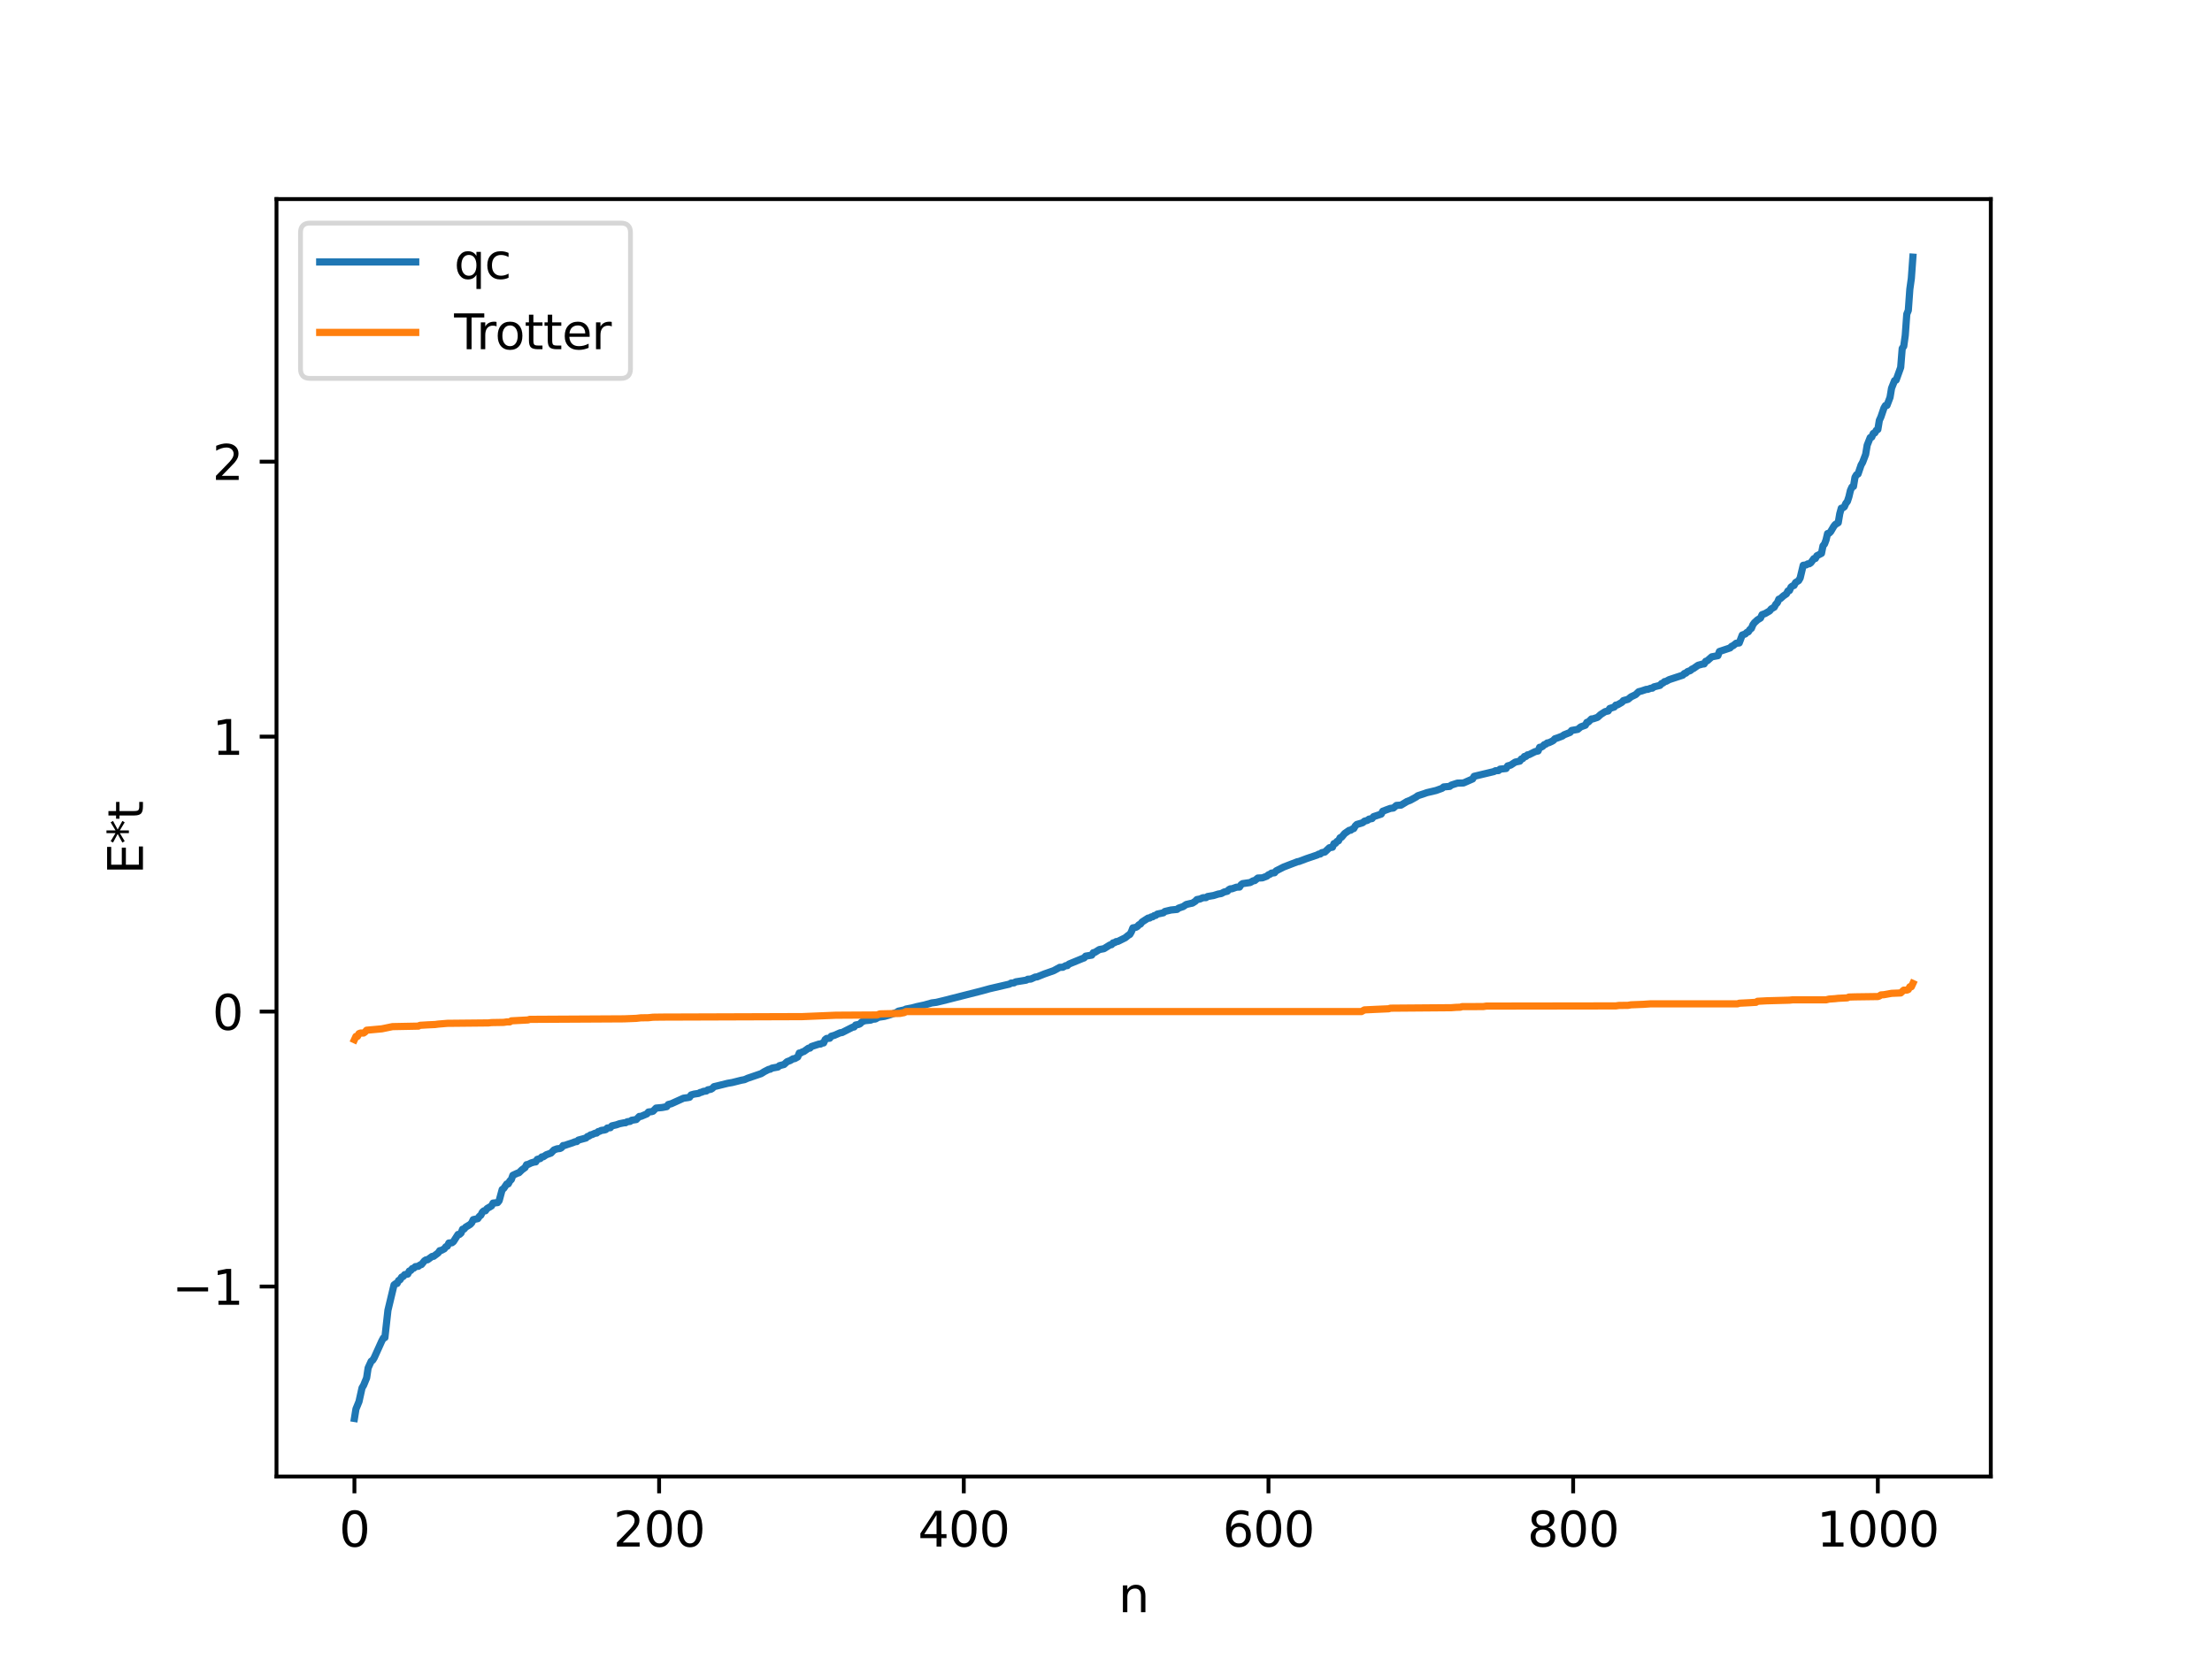 <?xml version="1.0" encoding="utf-8" standalone="no"?>
<!DOCTYPE svg PUBLIC "-//W3C//DTD SVG 1.1//EN"
  "http://www.w3.org/Graphics/SVG/1.1/DTD/svg11.dtd">
<svg xmlns:xlink="http://www.w3.org/1999/xlink" width="460.8pt" height="345.6pt" viewBox="0 0 460.8 345.6" xmlns="http://www.w3.org/2000/svg" version="1.1">
 <defs>
  <style type="text/css">*{stroke-linejoin: round; stroke-linecap: butt}</style>
 </defs>
 <g id="figure_1">
  <g id="patch_1">
   <path d="M 0 345.6 
L 460.8 345.6 
L 460.8 0 
L 0 0 
z
" style="fill: #ffffff"/>
  </g>
  <g id="axes_1">
   <g id="patch_2">
    <path d="M 57.6 307.584 
L 414.72 307.584 
L 414.72 41.472 
L 57.6 41.472 
z
" style="fill: #ffffff"/>
   </g>
   <g id="matplotlib.axis_1">
    <g id="xtick_1">
     <g id="line2d_1">
      <defs>
       <path id="me780ac29a1" d="M 0 0 
L 0 3.5 
" style="stroke: #000000; stroke-width: 0.8"/>
      </defs>
      <g>
       <use xlink:href="#me780ac29a1" x="73.833" y="307.584" style="stroke: #000000; stroke-width: 0.8"/>
      </g>
     </g>
     <g id="text_1">
      <!-- 0 -->
      <g transform="translate(70.651 322.182) scale(0.1 -0.1)">
       <defs>
        <path id="DejaVuSans-30" d="M 2034 4250 
Q 1547 4250 1301 3770 
Q 1056 3291 1056 2328 
Q 1056 1369 1301 889 
Q 1547 409 2034 409 
Q 2525 409 2770 889 
Q 3016 1369 3016 2328 
Q 3016 3291 2770 3770 
Q 2525 4250 2034 4250 
z
M 2034 4750 
Q 2819 4750 3233 4129 
Q 3647 3509 3647 2328 
Q 3647 1150 3233 529 
Q 2819 -91 2034 -91 
Q 1250 -91 836 529 
Q 422 1150 422 2328 
Q 422 3509 836 4129 
Q 1250 4750 2034 4750 
z
" transform="scale(0.016)"/>
       </defs>
       <use xlink:href="#DejaVuSans-30"/>
      </g>
     </g>
    </g>
    <g id="xtick_2">
     <g id="line2d_2">
      <g>
       <use xlink:href="#me780ac29a1" x="137.304" y="307.584" style="stroke: #000000; stroke-width: 0.8"/>
      </g>
     </g>
     <g id="text_2">
      <!-- 200 -->
      <g transform="translate(127.76 322.182) scale(0.1 -0.1)">
       <defs>
        <path id="DejaVuSans-32" d="M 1228 531 
L 3431 531 
L 3431 0 
L 469 0 
L 469 531 
Q 828 903 1448 1529 
Q 2069 2156 2228 2338 
Q 2531 2678 2651 2914 
Q 2772 3150 2772 3378 
Q 2772 3750 2511 3984 
Q 2250 4219 1831 4219 
Q 1534 4219 1204 4116 
Q 875 4013 500 3803 
L 500 4441 
Q 881 4594 1212 4672 
Q 1544 4750 1819 4750 
Q 2544 4750 2975 4387 
Q 3406 4025 3406 3419 
Q 3406 3131 3298 2873 
Q 3191 2616 2906 2266 
Q 2828 2175 2409 1742 
Q 1991 1309 1228 531 
z
" transform="scale(0.016)"/>
       </defs>
       <use xlink:href="#DejaVuSans-32"/>
       <use xlink:href="#DejaVuSans-30" x="63.623"/>
       <use xlink:href="#DejaVuSans-30" x="127.246"/>
      </g>
     </g>
    </g>
    <g id="xtick_3">
     <g id="line2d_3">
      <g>
       <use xlink:href="#me780ac29a1" x="200.775" y="307.584" style="stroke: #000000; stroke-width: 0.8"/>
      </g>
     </g>
     <g id="text_3">
      <!-- 400 -->
      <g transform="translate(191.231 322.182) scale(0.1 -0.1)">
       <defs>
        <path id="DejaVuSans-34" d="M 2419 4116 
L 825 1625 
L 2419 1625 
L 2419 4116 
z
M 2253 4666 
L 3047 4666 
L 3047 1625 
L 3713 1625 
L 3713 1100 
L 3047 1100 
L 3047 0 
L 2419 0 
L 2419 1100 
L 313 1100 
L 313 1709 
L 2253 4666 
z
" transform="scale(0.016)"/>
       </defs>
       <use xlink:href="#DejaVuSans-34"/>
       <use xlink:href="#DejaVuSans-30" x="63.623"/>
       <use xlink:href="#DejaVuSans-30" x="127.246"/>
      </g>
     </g>
    </g>
    <g id="xtick_4">
     <g id="line2d_4">
      <g>
       <use xlink:href="#me780ac29a1" x="264.246" y="307.584" style="stroke: #000000; stroke-width: 0.8"/>
      </g>
     </g>
     <g id="text_4">
      <!-- 600 -->
      <g transform="translate(254.702 322.182) scale(0.1 -0.1)">
       <defs>
        <path id="DejaVuSans-36" d="M 2113 2584 
Q 1688 2584 1439 2293 
Q 1191 2003 1191 1497 
Q 1191 994 1439 701 
Q 1688 409 2113 409 
Q 2538 409 2786 701 
Q 3034 994 3034 1497 
Q 3034 2003 2786 2293 
Q 2538 2584 2113 2584 
z
M 3366 4563 
L 3366 3988 
Q 3128 4100 2886 4159 
Q 2644 4219 2406 4219 
Q 1781 4219 1451 3797 
Q 1122 3375 1075 2522 
Q 1259 2794 1537 2939 
Q 1816 3084 2150 3084 
Q 2853 3084 3261 2657 
Q 3669 2231 3669 1497 
Q 3669 778 3244 343 
Q 2819 -91 2113 -91 
Q 1303 -91 875 529 
Q 447 1150 447 2328 
Q 447 3434 972 4092 
Q 1497 4750 2381 4750 
Q 2619 4750 2861 4703 
Q 3103 4656 3366 4563 
z
" transform="scale(0.016)"/>
       </defs>
       <use xlink:href="#DejaVuSans-36"/>
       <use xlink:href="#DejaVuSans-30" x="63.623"/>
       <use xlink:href="#DejaVuSans-30" x="127.246"/>
      </g>
     </g>
    </g>
    <g id="xtick_5">
     <g id="line2d_5">
      <g>
       <use xlink:href="#me780ac29a1" x="327.717" y="307.584" style="stroke: #000000; stroke-width: 0.8"/>
      </g>
     </g>
     <g id="text_5">
      <!-- 800 -->
      <g transform="translate(318.173 322.182) scale(0.1 -0.1)">
       <defs>
        <path id="DejaVuSans-38" d="M 2034 2216 
Q 1584 2216 1326 1975 
Q 1069 1734 1069 1313 
Q 1069 891 1326 650 
Q 1584 409 2034 409 
Q 2484 409 2743 651 
Q 3003 894 3003 1313 
Q 3003 1734 2745 1975 
Q 2488 2216 2034 2216 
z
M 1403 2484 
Q 997 2584 770 2862 
Q 544 3141 544 3541 
Q 544 4100 942 4425 
Q 1341 4750 2034 4750 
Q 2731 4750 3128 4425 
Q 3525 4100 3525 3541 
Q 3525 3141 3298 2862 
Q 3072 2584 2669 2484 
Q 3125 2378 3379 2068 
Q 3634 1759 3634 1313 
Q 3634 634 3220 271 
Q 2806 -91 2034 -91 
Q 1263 -91 848 271 
Q 434 634 434 1313 
Q 434 1759 690 2068 
Q 947 2378 1403 2484 
z
M 1172 3481 
Q 1172 3119 1398 2916 
Q 1625 2713 2034 2713 
Q 2441 2713 2670 2916 
Q 2900 3119 2900 3481 
Q 2900 3844 2670 4047 
Q 2441 4250 2034 4250 
Q 1625 4250 1398 4047 
Q 1172 3844 1172 3481 
z
" transform="scale(0.016)"/>
       </defs>
       <use xlink:href="#DejaVuSans-38"/>
       <use xlink:href="#DejaVuSans-30" x="63.623"/>
       <use xlink:href="#DejaVuSans-30" x="127.246"/>
      </g>
     </g>
    </g>
    <g id="xtick_6">
     <g id="line2d_6">
      <g>
       <use xlink:href="#me780ac29a1" x="391.188" y="307.584" style="stroke: #000000; stroke-width: 0.8"/>
      </g>
     </g>
     <g id="text_6">
      <!-- 1000 -->
      <g transform="translate(378.463 322.182) scale(0.1 -0.1)">
       <defs>
        <path id="DejaVuSans-31" d="M 794 531 
L 1825 531 
L 1825 4091 
L 703 3866 
L 703 4441 
L 1819 4666 
L 2450 4666 
L 2450 531 
L 3481 531 
L 3481 0 
L 794 0 
L 794 531 
z
" transform="scale(0.016)"/>
       </defs>
       <use xlink:href="#DejaVuSans-31"/>
       <use xlink:href="#DejaVuSans-30" x="63.623"/>
       <use xlink:href="#DejaVuSans-30" x="127.246"/>
       <use xlink:href="#DejaVuSans-30" x="190.869"/>
      </g>
     </g>
    </g>
    <g id="text_7">
     <!-- n -->
     <g transform="translate(232.991 335.861) scale(0.1 -0.1)">
      <defs>
       <path id="DejaVuSans-6e" d="M 3513 2113 
L 3513 0 
L 2938 0 
L 2938 2094 
Q 2938 2591 2744 2837 
Q 2550 3084 2163 3084 
Q 1697 3084 1428 2787 
Q 1159 2491 1159 1978 
L 1159 0 
L 581 0 
L 581 3500 
L 1159 3500 
L 1159 2956 
Q 1366 3272 1645 3428 
Q 1925 3584 2291 3584 
Q 2894 3584 3203 3211 
Q 3513 2838 3513 2113 
z
" transform="scale(0.016)"/>
      </defs>
      <use xlink:href="#DejaVuSans-6e"/>
     </g>
    </g>
   </g>
   <g id="matplotlib.axis_2">
    <g id="ytick_1">
     <g id="line2d_7">
      <defs>
       <path id="m797a98bc86" d="M 0 0 
L -3.5 0 
" style="stroke: #000000; stroke-width: 0.8"/>
      </defs>
      <g>
       <use xlink:href="#m797a98bc86" x="57.6" y="268.011" style="stroke: #000000; stroke-width: 0.8"/>
      </g>
     </g>
     <g id="text_8">
      <!-- −1 -->
      <g transform="translate(35.858 271.81) scale(0.1 -0.1)">
       <defs>
        <path id="DejaVuSans-2212" d="M 678 2272 
L 4684 2272 
L 4684 1741 
L 678 1741 
L 678 2272 
z
" transform="scale(0.016)"/>
       </defs>
       <use xlink:href="#DejaVuSans-2212"/>
       <use xlink:href="#DejaVuSans-31" x="83.789"/>
      </g>
     </g>
    </g>
    <g id="ytick_2">
     <g id="line2d_8">
      <g>
       <use xlink:href="#m797a98bc86" x="57.6" y="210.732" style="stroke: #000000; stroke-width: 0.8"/>
      </g>
     </g>
     <g id="text_9">
      <!-- 0 -->
      <g transform="translate(44.237 214.531) scale(0.1 -0.1)">
       <use xlink:href="#DejaVuSans-30"/>
      </g>
     </g>
    </g>
    <g id="ytick_3">
     <g id="line2d_9">
      <g>
       <use xlink:href="#m797a98bc86" x="57.6" y="153.453" style="stroke: #000000; stroke-width: 0.8"/>
      </g>
     </g>
     <g id="text_10">
      <!-- 1 -->
      <g transform="translate(44.237 157.252) scale(0.1 -0.1)">
       <use xlink:href="#DejaVuSans-31"/>
      </g>
     </g>
    </g>
    <g id="ytick_4">
     <g id="line2d_10">
      <g>
       <use xlink:href="#m797a98bc86" x="57.6" y="96.174" style="stroke: #000000; stroke-width: 0.8"/>
      </g>
     </g>
     <g id="text_11">
      <!-- 2 -->
      <g transform="translate(44.237 99.973) scale(0.1 -0.1)">
       <use xlink:href="#DejaVuSans-32"/>
      </g>
     </g>
    </g>
    <g id="text_12">
     <!-- E*t -->
     <g transform="translate(29.778 182.148) rotate(-90) scale(0.1 -0.1)">
      <defs>
       <path id="DejaVuSans-45" d="M 628 4666 
L 3578 4666 
L 3578 4134 
L 1259 4134 
L 1259 2753 
L 3481 2753 
L 3481 2222 
L 1259 2222 
L 1259 531 
L 3634 531 
L 3634 0 
L 628 0 
L 628 4666 
z
" transform="scale(0.016)"/>
       <path id="DejaVuSans-2a" d="M 3009 3897 
L 1888 3291 
L 3009 2681 
L 2828 2375 
L 1778 3009 
L 1778 1831 
L 1422 1831 
L 1422 3009 
L 372 2375 
L 191 2681 
L 1313 3291 
L 191 3897 
L 372 4206 
L 1422 3572 
L 1422 4750 
L 1778 4750 
L 1778 3572 
L 2828 4206 
L 3009 3897 
z
" transform="scale(0.016)"/>
       <path id="DejaVuSans-74" d="M 1172 4494 
L 1172 3500 
L 2356 3500 
L 2356 3053 
L 1172 3053 
L 1172 1153 
Q 1172 725 1289 603 
Q 1406 481 1766 481 
L 2356 481 
L 2356 0 
L 1766 0 
Q 1100 0 847 248 
Q 594 497 594 1153 
L 594 3053 
L 172 3053 
L 172 3500 
L 594 3500 
L 594 4494 
L 1172 4494 
z
" transform="scale(0.016)"/>
      </defs>
      <use xlink:href="#DejaVuSans-45"/>
      <use xlink:href="#DejaVuSans-2a" x="63.184"/>
      <use xlink:href="#DejaVuSans-74" x="113.184"/>
     </g>
    </g>
   </g>
   <g id="line2d_11">
    <path d="M 73.833 295.488 
L 74.15 293.527 
L 74.785 291.978 
L 75.42 289.112 
L 75.737 288.599 
L 76.372 287.05 
L 76.689 284.967 
L 77.324 283.579 
L 77.641 283.359 
L 77.958 282.836 
L 79.545 279.326 
L 79.862 278.738 
L 80.18 278.65 
L 80.815 272.95 
L 82.084 267.667 
L 82.401 267.427 
L 82.719 267.376 
L 83.036 266.748 
L 83.353 266.581 
L 83.671 266.047 
L 83.988 265.919 
L 84.305 265.527 
L 84.94 265.414 
L 85.258 264.787 
L 85.575 264.652 
L 85.892 264.263 
L 86.21 264.175 
L 86.527 263.866 
L 87.162 263.785 
L 87.479 263.518 
L 87.796 263.428 
L 88.431 262.651 
L 88.748 262.448 
L 89.066 262.434 
L 90.018 261.741 
L 90.335 261.712 
L 91.287 260.997 
L 91.605 260.537 
L 91.922 260.486 
L 92.557 260.151 
L 92.874 259.722 
L 93.191 259.599 
L 93.509 258.938 
L 94.143 258.894 
L 94.461 258.649 
L 95.413 257.159 
L 95.73 257.144 
L 96.048 256.855 
L 96.365 256.067 
L 96.682 256.03 
L 97 255.641 
L 97.952 255.064 
L 98.269 254.723 
L 98.586 254.071 
L 99.539 253.863 
L 99.856 253.393 
L 100.173 253.146 
L 100.491 252.505 
L 100.808 252.242 
L 101.125 252.231 
L 101.443 251.774 
L 102.395 251.212 
L 102.712 250.625 
L 103.664 250.521 
L 103.981 250.136 
L 104.616 247.791 
L 104.934 247.577 
L 105.568 246.638 
L 105.886 246.621 
L 106.203 246.018 
L 106.52 245.721 
L 106.838 244.833 
L 107.79 244.397 
L 108.107 244.299 
L 108.742 243.681 
L 109.377 243.229 
L 109.694 242.625 
L 110.011 242.572 
L 110.646 242.263 
L 111.281 242.068 
L 111.598 242.047 
L 111.915 241.518 
L 112.55 241.349 
L 112.867 241.006 
L 113.185 240.974 
L 113.82 240.553 
L 114.772 240.211 
L 115.406 239.555 
L 116.041 239.321 
L 116.676 239.247 
L 116.993 239.071 
L 117.31 238.635 
L 117.628 238.615 
L 118.262 238.391 
L 119.215 238.083 
L 119.849 237.832 
L 120.167 237.807 
L 120.484 237.501 
L 122.071 237.068 
L 122.388 236.756 
L 122.705 236.675 
L 123.023 236.421 
L 123.34 236.354 
L 123.975 236.063 
L 124.292 236.04 
L 124.61 235.736 
L 124.927 235.672 
L 125.244 235.485 
L 125.879 235.405 
L 126.196 235.313 
L 126.514 234.985 
L 127.148 234.922 
L 127.466 234.538 
L 128.418 234.318 
L 129.053 234.093 
L 130.005 233.9 
L 130.322 233.889 
L 130.639 233.685 
L 131.274 233.602 
L 131.591 233.37 
L 132.543 233.224 
L 133.178 232.573 
L 133.496 232.573 
L 134.765 232.037 
L 135.082 231.651 
L 135.717 231.579 
L 136.034 231.487 
L 136.669 230.834 
L 137.939 230.715 
L 138.891 230.535 
L 139.208 230.09 
L 139.843 229.927 
L 142.381 228.777 
L 143.334 228.645 
L 143.651 228.574 
L 143.968 228.095 
L 144.603 227.915 
L 145.555 227.772 
L 145.872 227.574 
L 146.19 227.523 
L 146.507 227.357 
L 147.142 227.273 
L 147.459 227.028 
L 148.094 226.914 
L 148.411 226.72 
L 148.729 226.37 
L 149.363 226.224 
L 151.585 225.671 
L 152.537 225.509 
L 154.441 225.029 
L 155.076 224.914 
L 155.71 224.632 
L 158.567 223.656 
L 159.201 223.255 
L 160.153 222.768 
L 160.471 222.731 
L 160.788 222.515 
L 162.058 222.283 
L 162.375 221.999 
L 163.327 221.753 
L 163.962 221.17 
L 164.596 220.936 
L 165.231 220.561 
L 165.548 220.537 
L 166.183 220.182 
L 166.5 219.365 
L 166.818 219.357 
L 167.135 219.132 
L 167.453 219.053 
L 168.405 218.365 
L 168.722 218.346 
L 169.039 218.013 
L 170.626 217.495 
L 170.943 217.489 
L 171.261 217.309 
L 171.578 217.263 
L 171.896 216.564 
L 172.213 216.326 
L 172.848 216.286 
L 173.165 215.864 
L 173.8 215.681 
L 175.069 215.127 
L 175.386 215.116 
L 177.608 213.988 
L 177.925 213.939 
L 178.243 213.528 
L 178.877 213.404 
L 179.195 213.251 
L 179.512 212.896 
L 180.147 212.629 
L 181.416 212.505 
L 181.734 212.333 
L 182.368 212.279 
L 183.003 211.917 
L 184.272 211.729 
L 185.542 211.356 
L 186.494 210.995 
L 186.811 210.887 
L 187.129 210.649 
L 188.398 210.377 
L 188.715 210.209 
L 189.985 209.965 
L 190.937 209.708 
L 192.524 209.37 
L 194.11 208.926 
L 195.062 208.805 
L 196.332 208.498 
L 204.266 206.486 
L 206.17 205.963 
L 210.296 205.005 
L 210.613 204.8 
L 211.248 204.746 
L 211.565 204.542 
L 213.786 204.185 
L 214.104 203.994 
L 214.739 203.959 
L 215.691 203.524 
L 216.008 203.516 
L 217.595 202.877 
L 219.499 202.209 
L 220.768 201.513 
L 221.403 201.496 
L 222.038 201.155 
L 222.355 201.152 
L 222.672 200.837 
L 225.529 199.662 
L 225.846 199.551 
L 226.163 199.179 
L 227.433 198.971 
L 227.75 198.464 
L 228.067 198.408 
L 229.02 197.807 
L 229.972 197.629 
L 231.241 196.84 
L 231.558 196.793 
L 231.876 196.419 
L 232.193 196.376 
L 232.51 196.151 
L 232.828 196.137 
L 234.415 195.352 
L 235.049 194.831 
L 235.367 194.658 
L 235.684 194.106 
L 236.001 193.295 
L 236.636 193.177 
L 236.953 192.982 
L 237.271 192.631 
L 237.588 192.496 
L 237.905 192.072 
L 239.175 191.255 
L 239.492 191.245 
L 239.81 191.019 
L 240.127 190.982 
L 240.444 190.736 
L 240.762 190.691 
L 241.079 190.425 
L 242.348 190.155 
L 242.666 189.874 
L 243.935 189.571 
L 245.205 189.445 
L 245.522 189.18 
L 246.474 188.858 
L 247.109 188.423 
L 248.061 188.199 
L 248.378 188.15 
L 249.013 187.746 
L 249.33 187.397 
L 249.965 187.279 
L 250.6 187.009 
L 251.234 186.991 
L 251.552 186.765 
L 252.821 186.549 
L 253.773 186.249 
L 254.408 186.143 
L 255.043 185.808 
L 255.677 185.664 
L 255.995 185.325 
L 256.312 185.161 
L 256.629 185.155 
L 257.581 184.815 
L 258.216 184.79 
L 258.534 184.304 
L 258.851 184.077 
L 260.438 183.847 
L 261.072 183.484 
L 261.39 183.442 
L 262.024 182.915 
L 262.977 182.872 
L 263.929 182.511 
L 264.246 182.227 
L 264.563 182.122 
L 264.881 181.883 
L 265.515 181.81 
L 265.833 181.42 
L 267.42 180.612 
L 270.276 179.511 
L 270.593 179.462 
L 271.228 179.224 
L 272.18 178.864 
L 274.401 178.11 
L 274.719 177.924 
L 275.036 177.906 
L 275.353 177.628 
L 275.988 177.497 
L 276.94 176.601 
L 277.575 176.492 
L 277.892 175.737 
L 278.21 175.676 
L 278.527 175.273 
L 278.844 175.153 
L 279.162 174.52 
L 279.479 174.398 
L 280.114 173.636 
L 281.066 172.975 
L 281.383 172.947 
L 281.7 172.7 
L 282.018 172.601 
L 282.335 172.053 
L 282.653 171.747 
L 283.605 171.475 
L 283.922 171.355 
L 284.239 171.065 
L 284.874 170.895 
L 285.191 170.639 
L 285.826 170.52 
L 286.143 170.117 
L 287.73 169.592 
L 288.048 168.996 
L 288.682 168.752 
L 289.634 168.404 
L 290.269 168.325 
L 290.904 167.784 
L 291.856 167.718 
L 293.125 166.956 
L 293.76 166.719 
L 295.029 166.02 
L 295.347 165.768 
L 296.616 165.35 
L 297.251 165.124 
L 299.155 164.675 
L 300.424 164.215 
L 300.742 163.933 
L 302.011 163.819 
L 302.329 163.552 
L 303.598 163.142 
L 304.867 163.106 
L 306.772 162.271 
L 307.089 161.719 
L 311.215 160.732 
L 311.532 160.557 
L 312.167 160.523 
L 312.484 160.228 
L 313.753 160.091 
L 314.071 159.555 
L 314.705 159.382 
L 315.658 158.756 
L 316.61 158.555 
L 316.927 158.104 
L 317.244 158.012 
L 317.562 157.584 
L 317.879 157.583 
L 318.196 157.253 
L 318.514 157.219 
L 319.783 156.579 
L 320.418 156.439 
L 320.735 155.675 
L 321.053 155.645 
L 321.37 155.475 
L 321.687 155.129 
L 322.005 155.039 
L 322.322 154.771 
L 322.639 154.728 
L 323.274 154.438 
L 323.591 154.25 
L 323.909 153.9 
L 324.543 153.693 
L 325.496 153.323 
L 325.813 153.081 
L 326.765 152.701 
L 327.082 152.573 
L 327.4 152.168 
L 328.669 151.946 
L 329.304 151.421 
L 330.256 151.077 
L 330.573 150.477 
L 330.891 150.402 
L 331.525 149.771 
L 331.843 149.755 
L 332.477 149.545 
L 332.795 149.438 
L 333.429 148.861 
L 334.381 148.244 
L 335.016 148.108 
L 335.334 147.589 
L 336.286 147.284 
L 336.603 146.884 
L 336.92 146.854 
L 337.872 146.306 
L 338.19 145.945 
L 339.142 145.684 
L 339.777 145.165 
L 340.729 144.707 
L 341.363 144.1 
L 341.998 143.935 
L 342.95 143.613 
L 343.267 143.603 
L 343.902 143.365 
L 344.22 143.356 
L 344.537 143.091 
L 345.806 142.775 
L 346.124 142.402 
L 346.441 142.29 
L 346.758 141.991 
L 347.076 141.941 
L 347.71 141.586 
L 350.567 140.644 
L 350.884 140.296 
L 351.201 140.232 
L 351.519 139.915 
L 352.153 139.686 
L 352.471 139.385 
L 352.788 139.261 
L 353.74 138.59 
L 354.692 138.328 
L 355.01 138.304 
L 355.327 137.761 
L 355.644 137.664 
L 356.596 136.825 
L 357.866 136.588 
L 358.183 135.719 
L 360.405 134.973 
L 360.722 134.637 
L 361.039 134.509 
L 361.674 134 
L 362.309 133.943 
L 362.943 132.286 
L 363.578 132.063 
L 363.896 131.741 
L 364.213 131.62 
L 364.53 131.132 
L 364.848 130.904 
L 365.165 130.143 
L 365.482 129.712 
L 366.117 129.132 
L 366.752 128.744 
L 367.069 128.045 
L 367.704 127.815 
L 368.656 127.26 
L 368.973 126.848 
L 369.608 126.487 
L 369.925 125.887 
L 370.243 125.58 
L 370.56 124.826 
L 370.877 124.716 
L 371.512 124.143 
L 372.147 123.705 
L 372.464 123.102 
L 372.781 123.021 
L 373.099 122.305 
L 373.416 122.058 
L 373.734 121.961 
L 374.051 121.353 
L 374.686 120.959 
L 375.003 120.414 
L 375.638 117.762 
L 376.272 117.672 
L 376.59 117.46 
L 376.907 117.446 
L 377.224 117.233 
L 377.859 116.374 
L 378.177 116.341 
L 378.494 115.771 
L 379.446 115.277 
L 379.763 113.706 
L 380.081 113.332 
L 380.398 112.482 
L 380.715 111.149 
L 381.033 111.078 
L 381.35 110.766 
L 381.985 109.69 
L 382.302 109.275 
L 382.937 108.891 
L 383.254 107.026 
L 383.572 105.872 
L 383.889 105.802 
L 384.206 105.574 
L 384.524 104.858 
L 384.841 104.469 
L 385.158 103.505 
L 385.476 102.166 
L 385.793 101.461 
L 386.11 101.336 
L 386.428 99.432 
L 386.745 98.894 
L 387.062 98.743 
L 387.697 96.877 
L 388.015 96.324 
L 388.649 94.654 
L 388.967 92.749 
L 389.601 91.153 
L 389.919 91.055 
L 390.236 90.294 
L 390.553 90.194 
L 390.871 89.64 
L 391.188 89.468 
L 391.505 87.559 
L 391.823 86.872 
L 392.458 85.005 
L 392.775 84.47 
L 393.092 84.451 
L 393.727 82.785 
L 394.044 80.876 
L 394.679 79.282 
L 394.996 79.184 
L 395.948 76.537 
L 396.266 72.599 
L 396.583 72.123 
L 396.9 69.853 
L 397.218 65.439 
L 397.535 64.665 
L 397.853 60.252 
L 398.17 57.982 
L 398.487 53.568 
L 398.487 53.568 
" clip-path="url(#p1126531db9)" style="fill: none; stroke: #1f77b4; stroke-width: 1.5; stroke-linecap: square"/>
   </g>
   <g id="line2d_12">
    <path d="M 73.833 216.589 
L 74.15 215.905 
L 74.467 215.905 
L 74.785 215.321 
L 75.102 215.2 
L 75.737 215.2 
L 76.054 214.981 
L 76.372 214.612 
L 79.545 214.324 
L 81.767 213.864 
L 87.162 213.759 
L 87.479 213.592 
L 89.066 213.498 
L 90.653 213.424 
L 91.287 213.338 
L 93.191 213.179 
L 101.76 213.094 
L 102.395 213.023 
L 104.934 212.979 
L 105.568 212.882 
L 106.203 212.877 
L 106.52 212.658 
L 110.011 212.475 
L 110.329 212.352 
L 130.005 212.242 
L 132.543 212.143 
L 133.496 212.033 
L 135.082 212.01 
L 136.034 211.904 
L 137.939 211.877 
L 167.135 211.78 
L 174.117 211.49 
L 182.686 211.44 
L 183.32 211.206 
L 187.446 211.119 
L 188.398 210.939 
L 188.715 210.732 
L 283.605 210.732 
L 284.239 210.38 
L 286.461 210.273 
L 289.317 210.147 
L 289.634 210.024 
L 302.329 209.924 
L 303.281 209.853 
L 304.233 209.821 
L 304.55 209.701 
L 308.993 209.683 
L 309.628 209.586 
L 336.603 209.547 
L 337.238 209.454 
L 339.142 209.431 
L 339.777 209.321 
L 342.315 209.222 
L 343.902 209.112 
L 361.991 209.112 
L 362.309 208.989 
L 364.53 208.878 
L 365.482 208.819 
L 365.8 208.806 
L 366.117 208.587 
L 368.021 208.484 
L 369.608 208.441 
L 372.781 208.354 
L 373.416 208.285 
L 380.398 208.285 
L 381.033 208.126 
L 382.302 208.04 
L 382.937 207.966 
L 384.841 207.872 
L 385.158 207.705 
L 386.428 207.666 
L 391.188 207.6 
L 391.505 207.492 
L 391.823 207.261 
L 392.458 207.215 
L 394.044 206.931 
L 395.948 206.852 
L 396.583 206.264 
L 397.218 206.264 
L 397.535 206.143 
L 397.853 205.559 
L 398.17 205.559 
L 398.487 204.875 
L 398.487 204.875 
" clip-path="url(#p1126531db9)" style="fill: none; stroke: #ff7f0e; stroke-width: 1.5; stroke-linecap: square"/>
   </g>
   <g id="patch_3">
    <path d="M 57.6 307.584 
L 57.6 41.472 
" style="fill: none; stroke: #000000; stroke-width: 0.8; stroke-linejoin: miter; stroke-linecap: square"/>
   </g>
   <g id="patch_4">
    <path d="M 414.72 307.584 
L 414.72 41.472 
" style="fill: none; stroke: #000000; stroke-width: 0.8; stroke-linejoin: miter; stroke-linecap: square"/>
   </g>
   <g id="patch_5">
    <path d="M 57.6 307.584 
L 414.72 307.584 
" style="fill: none; stroke: #000000; stroke-width: 0.8; stroke-linejoin: miter; stroke-linecap: square"/>
   </g>
   <g id="patch_6">
    <path d="M 57.6 41.472 
L 414.72 41.472 
" style="fill: none; stroke: #000000; stroke-width: 0.8; stroke-linejoin: miter; stroke-linecap: square"/>
   </g>
   <g id="legend_1">
    <g id="patch_7">
     <path d="M 64.6 78.828 
L 129.342 78.828 
Q 131.342 78.828 131.342 76.828 
L 131.342 48.472 
Q 131.342 46.472 129.342 46.472 
L 64.6 46.472 
Q 62.6 46.472 62.6 48.472 
L 62.6 76.828 
Q 62.6 78.828 64.6 78.828 
z
" style="fill: #ffffff; opacity: 0.8; stroke: #cccccc; stroke-linejoin: miter"/>
    </g>
    <g id="line2d_13">
     <path d="M 66.6 54.57 
L 76.6 54.57 
L 86.6 54.57 
" style="fill: none; stroke: #1f77b4; stroke-width: 1.5; stroke-linecap: square"/>
    </g>
    <g id="text_13">
     <!-- qc -->
     <g transform="translate(94.6 58.07) scale(0.1 -0.1)">
      <defs>
       <path id="DejaVuSans-71" d="M 947 1747 
Q 947 1113 1208 752 
Q 1469 391 1925 391 
Q 2381 391 2643 752 
Q 2906 1113 2906 1747 
Q 2906 2381 2643 2742 
Q 2381 3103 1925 3103 
Q 1469 3103 1208 2742 
Q 947 2381 947 1747 
z
M 2906 525 
Q 2725 213 2448 61 
Q 2172 -91 1784 -91 
Q 1150 -91 751 415 
Q 353 922 353 1747 
Q 353 2572 751 3078 
Q 1150 3584 1784 3584 
Q 2172 3584 2448 3432 
Q 2725 3281 2906 2969 
L 2906 3500 
L 3481 3500 
L 3481 -1331 
L 2906 -1331 
L 2906 525 
z
" transform="scale(0.016)"/>
       <path id="DejaVuSans-63" d="M 3122 3366 
L 3122 2828 
Q 2878 2963 2633 3030 
Q 2388 3097 2138 3097 
Q 1578 3097 1268 2742 
Q 959 2388 959 1747 
Q 959 1106 1268 751 
Q 1578 397 2138 397 
Q 2388 397 2633 464 
Q 2878 531 3122 666 
L 3122 134 
Q 2881 22 2623 -34 
Q 2366 -91 2075 -91 
Q 1284 -91 818 406 
Q 353 903 353 1747 
Q 353 2603 823 3093 
Q 1294 3584 2113 3584 
Q 2378 3584 2631 3529 
Q 2884 3475 3122 3366 
z
" transform="scale(0.016)"/>
      </defs>
      <use xlink:href="#DejaVuSans-71"/>
      <use xlink:href="#DejaVuSans-63" x="63.477"/>
     </g>
    </g>
    <g id="line2d_14">
     <path d="M 66.6 69.249 
L 76.6 69.249 
L 86.6 69.249 
" style="fill: none; stroke: #ff7f0e; stroke-width: 1.5; stroke-linecap: square"/>
    </g>
    <g id="text_14">
     <!-- Trotter -->
     <g transform="translate(94.6 72.749) scale(0.1 -0.1)">
      <defs>
       <path id="DejaVuSans-54" d="M -19 4666 
L 3928 4666 
L 3928 4134 
L 2272 4134 
L 2272 0 
L 1638 0 
L 1638 4134 
L -19 4134 
L -19 4666 
z
" transform="scale(0.016)"/>
       <path id="DejaVuSans-72" d="M 2631 2963 
Q 2534 3019 2420 3045 
Q 2306 3072 2169 3072 
Q 1681 3072 1420 2755 
Q 1159 2438 1159 1844 
L 1159 0 
L 581 0 
L 581 3500 
L 1159 3500 
L 1159 2956 
Q 1341 3275 1631 3429 
Q 1922 3584 2338 3584 
Q 2397 3584 2469 3576 
Q 2541 3569 2628 3553 
L 2631 2963 
z
" transform="scale(0.016)"/>
       <path id="DejaVuSans-6f" d="M 1959 3097 
Q 1497 3097 1228 2736 
Q 959 2375 959 1747 
Q 959 1119 1226 758 
Q 1494 397 1959 397 
Q 2419 397 2687 759 
Q 2956 1122 2956 1747 
Q 2956 2369 2687 2733 
Q 2419 3097 1959 3097 
z
M 1959 3584 
Q 2709 3584 3137 3096 
Q 3566 2609 3566 1747 
Q 3566 888 3137 398 
Q 2709 -91 1959 -91 
Q 1206 -91 779 398 
Q 353 888 353 1747 
Q 353 2609 779 3096 
Q 1206 3584 1959 3584 
z
" transform="scale(0.016)"/>
       <path id="DejaVuSans-65" d="M 3597 1894 
L 3597 1613 
L 953 1613 
Q 991 1019 1311 708 
Q 1631 397 2203 397 
Q 2534 397 2845 478 
Q 3156 559 3463 722 
L 3463 178 
Q 3153 47 2828 -22 
Q 2503 -91 2169 -91 
Q 1331 -91 842 396 
Q 353 884 353 1716 
Q 353 2575 817 3079 
Q 1281 3584 2069 3584 
Q 2775 3584 3186 3129 
Q 3597 2675 3597 1894 
z
M 3022 2063 
Q 3016 2534 2758 2815 
Q 2500 3097 2075 3097 
Q 1594 3097 1305 2825 
Q 1016 2553 972 2059 
L 3022 2063 
z
" transform="scale(0.016)"/>
      </defs>
      <use xlink:href="#DejaVuSans-54"/>
      <use xlink:href="#DejaVuSans-72" x="46.334"/>
      <use xlink:href="#DejaVuSans-6f" x="85.197"/>
      <use xlink:href="#DejaVuSans-74" x="146.379"/>
      <use xlink:href="#DejaVuSans-74" x="185.588"/>
      <use xlink:href="#DejaVuSans-65" x="224.797"/>
      <use xlink:href="#DejaVuSans-72" x="286.32"/>
     </g>
    </g>
   </g>
  </g>
 </g>
 <defs>
  <clipPath id="p1126531db9">
   <rect x="57.6" y="41.472" width="357.12" height="266.112"/>
  </clipPath>
 </defs>
</svg>
